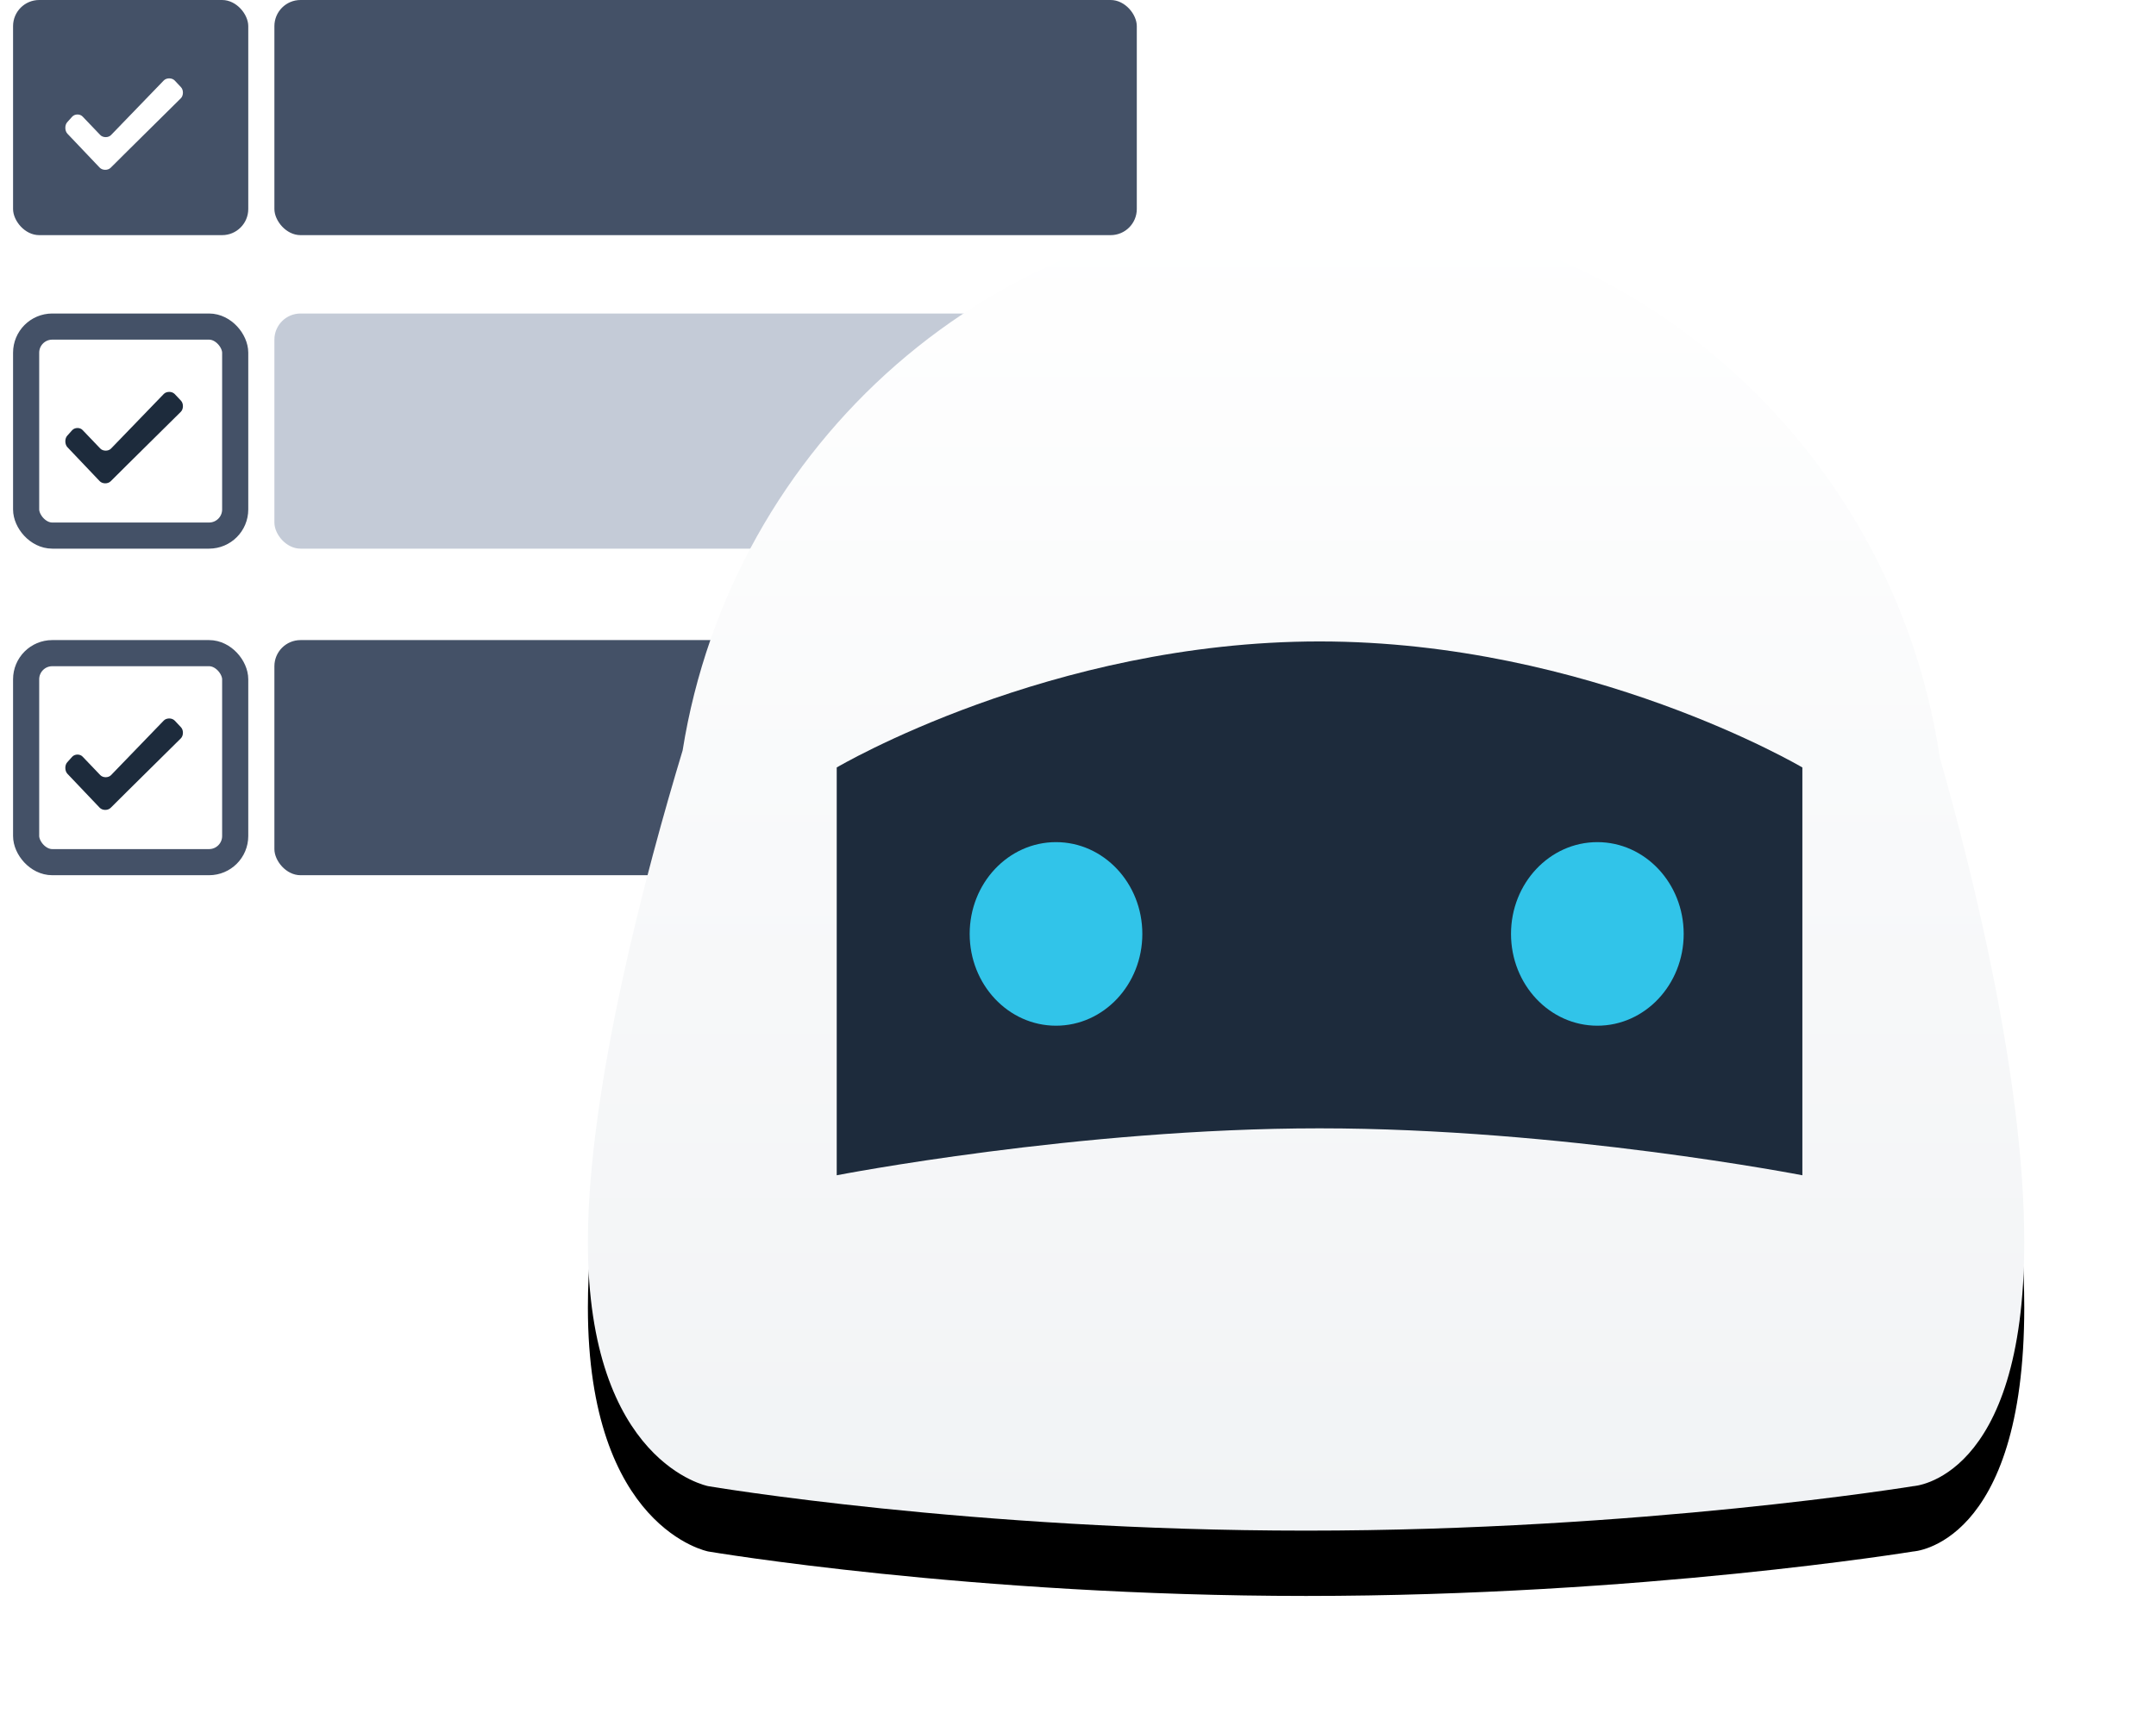 <?xml version="1.0" encoding="UTF-8" standalone="no"?>
<svg width="99px" height="79px" viewBox="0 0 99 79" version="1.1" xmlns="http://www.w3.org/2000/svg" xmlns:xlink="http://www.w3.org/1999/xlink">
    <!-- Generator: Sketch 50.2 (55047) - http://www.bohemiancoding.com/sketch -->
    <title>icon_automatic_modeling</title>
    <desc>Created with Sketch.</desc>
    <defs>
        <linearGradient x1="50%" y1="0%" x2="50%" y2="100%" id="linearGradient-1">
            <stop stop-color="#FFFFFF" offset="0%"></stop>
            <stop stop-color="#F1F3F5" offset="100%"></stop>
        </linearGradient>
        <path d="M4.945,24.87 C7.197,10.768 19.251,0 33.783,0 C48.423,0 60.548,10.928 62.67,25.185 C64.179,30.477 66.551,39.983 66.551,47.455 C66.551,58.413 61.449,58.662 61.449,58.662 C61.449,58.662 48.969,60.704 33.573,60.704 C18.177,60.704 6.123,58.662 6.123,58.662 C6.123,58.662 0.595,57.615 0.595,47.455 C0.595,40.319 3.321,30.239 4.945,24.87 Z" id="path-2"></path>
        <filter x="-15.9%" y="-12.4%" width="131.8%" height="134.6%" filterUnits="objectBoundingBox" id="filter-3">
            <feOffset dx="0" dy="3" in="SourceAlpha" result="shadowOffsetOuter1"></feOffset>
            <feGaussianBlur stdDeviation="3" in="shadowOffsetOuter1" result="shadowBlurOuter1"></feGaussianBlur>
            <feColorMatrix values="0 0 0 0 0   0 0 0 0 0   0 0 0 0 0  0 0 0 0.3 0" type="matrix" in="shadowBlurOuter1"></feColorMatrix>
        </filter>
    </defs>
    <g id="Page-1" stroke="none" stroke-width="1" fill="none" fill-rule="evenodd">
        <g id="5-1-1modeling" transform="translate(-330, -231)">
            <g id="icon_automatic_modeling" transform="translate(330.6, 231)">
                <g id="Group-12">
                    <rect id="Rectangle-4" fill="#445167" x="0" y="0" width="10.8" height="10.8" rx="1.2"></rect>
                    <rect id="Rectangle-4-Copy-3" fill="#445167" x="12" y="0" width="39.6" height="10.8" rx="1.2"></rect>
                    <rect id="Rectangle-4-Copy-4" fill="#C4CBD7" x="12" y="14.4" width="39.6" height="10.8" rx="1.2"></rect>
                    <rect id="Rectangle-4-Copy-5" fill="#445167" x="12" y="29.4" width="39.6" height="10.8" rx="1.2"></rect>
                    <rect id="Rectangle-4-Copy" stroke="#445167" stroke-width="1.2" fill="#FFFFFF" x="0.6" y="15" width="9.6" height="9.6" rx="1.2"></rect>
                    <rect id="Rectangle-4-Copy-2" stroke="#445167" stroke-width="1.2" fill="#FFFFFF" x="0.6" y="30" width="9.6" height="9.6" rx="1.2"></rect>
                    <path d="M2.488,35.012 C2.366,35.145 2.373,35.411 2.495,35.54 L3.976,37.098 C4.101,37.231 4.351,37.234 4.479,37.108 L4.715,36.874 L5.225,36.366 L7.702,33.916 C7.83,33.79 7.833,33.532 7.708,33.402 L7.422,33.098 C7.297,32.968 7.047,32.968 6.922,33.094 L4.499,35.603 C4.374,35.733 4.125,35.729 4.003,35.6 L3.196,34.756 C3.075,34.623 2.832,34.627 2.711,34.763 L2.488,35.012 L2.488,35.012 Z" id="Shape-Copy-4" fill="#1D2B3C"></path>
                    <path d="M2.488,20.012 C2.366,20.145 2.373,20.411 2.495,20.54 L3.976,22.098 C4.101,22.231 4.351,22.234 4.479,22.108 L4.715,21.874 L5.225,21.366 L7.702,18.916 C7.83,18.79 7.833,18.532 7.708,18.402 L7.422,18.098 C7.297,17.968 7.047,17.968 6.922,18.094 L4.499,20.603 C4.374,20.733 4.125,20.729 4.003,20.6 L3.196,19.756 C3.075,19.623 2.832,19.627 2.711,19.763 L2.488,20.012 L2.488,20.012 Z" id="Shape-Copy-5" fill="#1D2B3C"></path>
                    <path d="M2.488,5.612 C2.366,5.745 2.373,6.011 2.495,6.14 L3.976,7.698 C4.101,7.831 4.351,7.834 4.479,7.708 L4.715,7.474 L5.225,6.966 L7.702,4.516 C7.83,4.39 7.833,4.132 7.708,4.002 L7.422,3.698 C7.297,3.568 7.047,3.568 6.922,3.694 L4.499,6.203 C4.374,6.333 4.125,6.329 4.003,6.2 L3.196,5.356 C3.075,5.223 2.832,5.227 2.711,5.363 L2.488,5.612 L2.488,5.612 Z" id="Shape-Copy-6" fill="#FFFFFF"></path>
                </g>
                <g id="Mr.OneLogoBlue" transform="translate(25.8, 9.6)">
                    <g id="Mr.One-Copy">
                        <g id="VDSLogoSmall">
                            <g id="Combined-Shape">
                                <use fill="black" fill-opacity="1" filter="url(#filter-3)" xlink:href="#path-2"></use>
                                <use fill="url(#linearGradient-1)" fill-rule="evenodd" xlink:href="#path-2"></use>
                            </g>
                            <path d="M12.021,25.651 C12.021,25.651 21.805,19.862 34.191,19.862 C46.578,19.862 56.362,25.651 56.362,25.651 L56.362,44.382 C56.362,44.382 45.276,42.226 34.191,42.226 C23.106,42.226 12.021,44.382 12.021,44.382 L12.021,25.651 Z" id="Rectangle-126" fill="#1D2B3C"></path>
                            <path d="M22.09,37.512 C24.279,37.512 26.054,35.624 26.054,33.296 C26.054,30.968 24.279,29.08 22.09,29.08 C19.901,29.08 18.126,30.968 18.126,33.296 C18.126,35.624 19.901,37.512 22.09,37.512 Z" id="leftEye" fill="#31C4E9"></path>
                            <path d="M46.948,37.512 C49.137,37.512 50.912,35.624 50.912,33.296 C50.912,30.968 49.137,29.08 46.948,29.08 C44.758,29.08 42.983,30.968 42.983,33.296 C42.983,35.624 44.758,37.512 46.948,37.512 Z" id="rightEye" fill="#31C4E9"></path>
                        </g>
                    </g>
                </g>
            </g>
        </g>
    </g>
</svg>